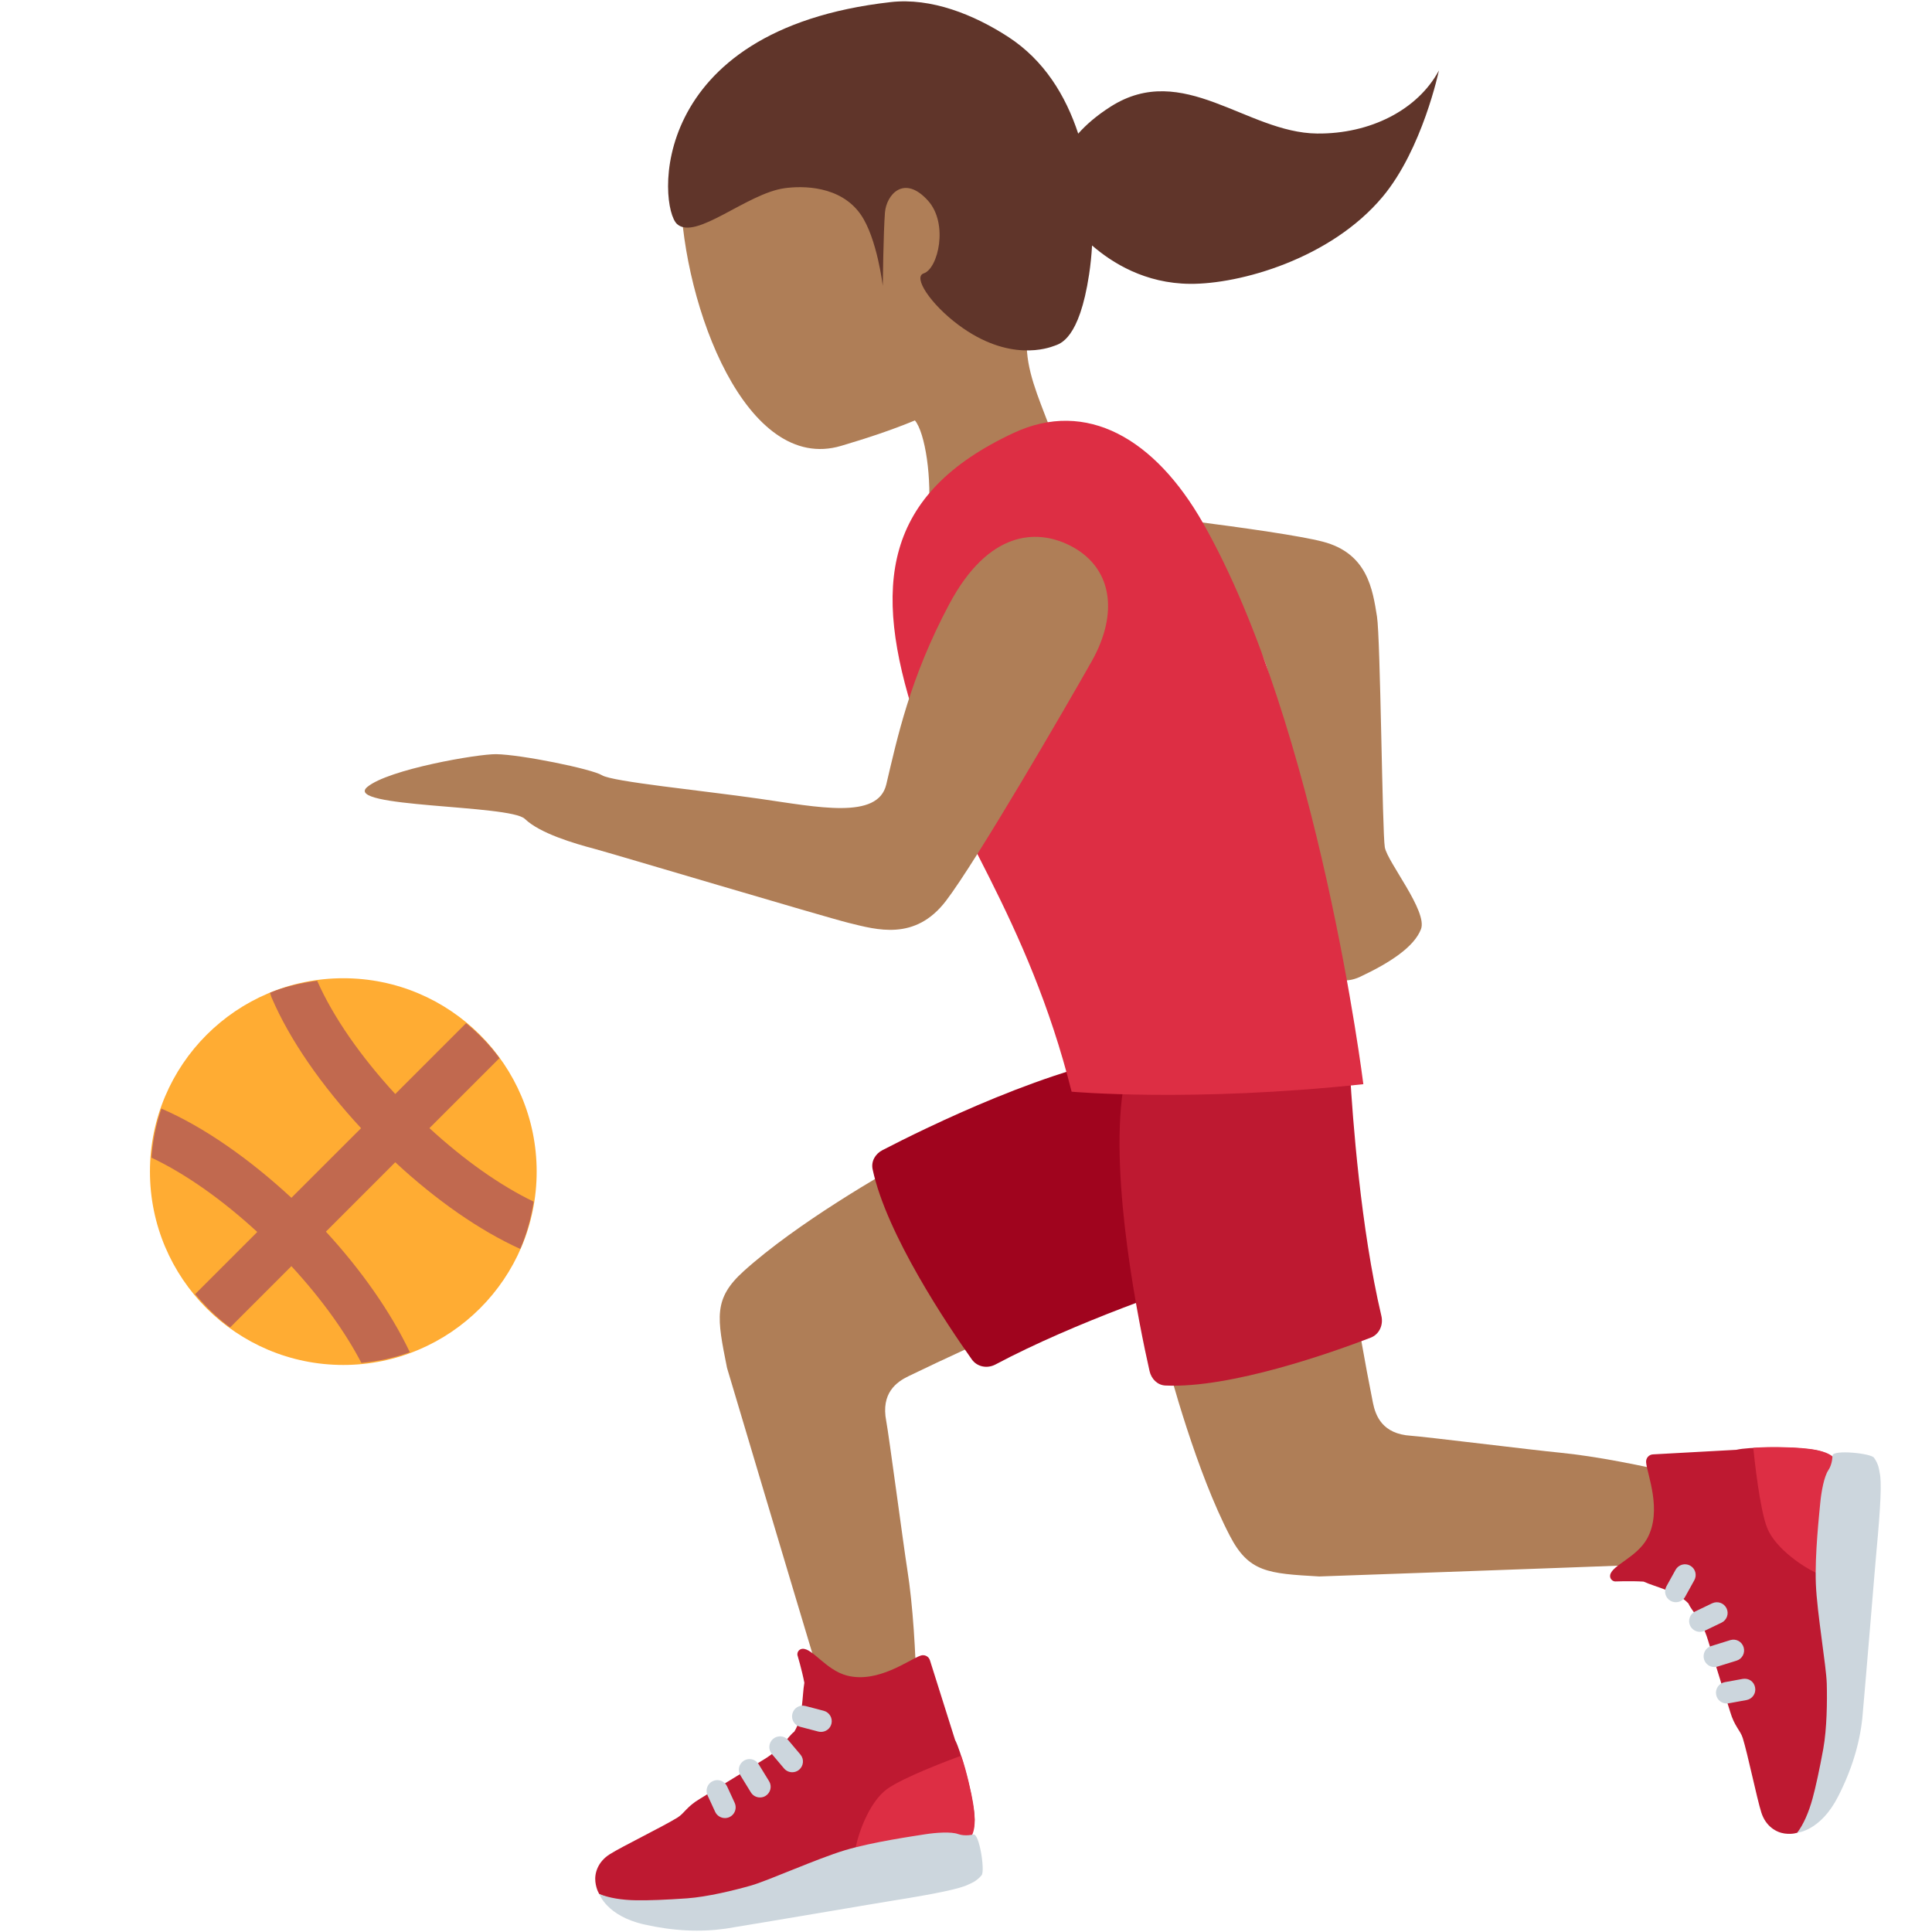 <svg viewBox="0 0 36 36" xmlns="http://www.w3.org/2000/svg"><path d="m26.29 26.753c-.53-.033-.658-.368-.708-.617-.16-.802-.275-1.489-.333-1.845l-3.604.707c.168.654.657 2.438 1.271 3.619.354.682.711.703 1.666.758 0 0 3.975-.139 6.542-.237.885-.034.973-1.48.215-1.657-.751-.176-1.595-.346-2.276-.413-.465-.044-2.533-.3-2.773-.315zm-12.431-3.068c-.57.514-.5.865-.312 1.803 0 0 1.113 3.738 1.854 6.2.265.881 1.698.641 1.679-.138-.019-.771-.067-1.63-.174-2.305-.073-.463-.346-2.528-.392-2.764-.102-.523.19-.73.419-.84.736-.356 1.371-.642 1.7-.786l-1.591-3.311c-.59.327-2.194 1.249-3.183 2.141z" fill="#af7e57"/><path d="m33.493 26.983c-.195-.018-.89-.026-1.139.032l-1.55.085c-.078.002-.137.069-.131.147.017.225.309.899.018 1.424-.195.351-.656.495-.688.679-.01.058.032.112.091.118 0 0 .284-.012.532.003.217.1.626.182.836.408.063.148.242.283.364.684.072.239.412 1.33.412 1.33.081.278.189.345.236.494.095.306.263 1.127.346 1.387s.28.37.433.391c.152.02.239-.016.239-.016s.385-.362.64-2.01c.15-.967.095-4.904.095-4.904l-.144-.114c-.143-.115-.384-.119-.59-.138z" fill="#be1931"/><path d="m31.227 29.855c-.033 0-.066-.008-.097-.025-.097-.053-.132-.175-.078-.272l.17-.307c.054-.097.178-.131.271-.078.097.053.132.175.078.272l-.17.307c-.035.066-.104.103-.174.103z" fill="#ccd6dd"/><path d="m33.882 29.325c-.243-.098-.797-.461-.953-.853-.141-.354-.241-1.312-.259-1.493.297-.028.753-.01.9.004.194.018.448.047.582.16.012.01-.22 1.64-.27 2.182z" fill="#dd2e44"/><path d="m34.147 27.12s-.002.164-.079.276c-.077.113-.129.39-.149.596-.019.206-.105.981-.083 1.524.022.544.194 1.527.203 1.855s.003.839-.065 1.217c-.069.378-.142.715-.199.922-.073.267-.171.486-.285.639 0 0 .43-.03.757-.667.258-.503.402-.986.454-1.457.004-.036.112-1.291.163-1.918.037-.459.1-1.191.1-1.191.081-.868.1-1.309.061-1.475-.007-.029-.013-.152-.106-.279-.059-.083-.761-.153-.772-.042zm-2.472 3.287c-.074 0-.146-.042-.181-.113-.048-.099-.006-.219.094-.267l.316-.152c.102-.047.219-.006.268.094.048.099.006.219-.094.267l-.316.152c-.028.013-.057.019-.087.019zm.269.656c-.085 0-.164-.055-.191-.141-.032-.106.026-.218.132-.25l.354-.11c.109-.034.218.026.251.132.032.106-.026.218-.132.25l-.354.11c-.021.007-.04.009-.06.009zm.23.679c-.095 0-.179-.067-.196-.164-.021-.109.052-.213.16-.233l.334-.061c.117-.019.213.052.232.161.021.109-.052.213-.16.233l-.334.061z" fill="#ccd6dd"/><path d="m18.11 33.515c-.031-.194-.196-.868-.314-1.095l-.467-1.48c-.021-.075-.101-.116-.175-.09-.214.073-.794.523-1.375.371-.388-.102-.642-.513-.828-.498-.059.005-.101.059-.092.117 0 0 .082.272.129.516-.043.235-.021.651-.188.911-.128.098-.214.305-.572.522-.213.129-1.186.729-1.186.729-.25.148-.287.269-.42.351-.273.168-1.026.535-1.257.68s-.289.363-.271.516c.018.152.074.228.074.228s.446.283 2.106.121c.974-.095 4.774-1.125 4.774-1.125l.075-.167c.076-.168.02-.403-.013-.607z" fill="#be1931"/><path d="m15.299 32.271c-.017 0-.033-.002-.051-.006l-.34-.089c-.106-.028-.171-.137-.143-.244s.132-.172.244-.143l.34.089c.106.028.171.137.143.244-.023.09-.104.149-.193.149z" fill="#ccd6dd"/><path d="m15.938 34.472c.035-.26.248-.886.59-1.135.308-.224 1.211-.559 1.382-.622.101.281.197.727.22.873.031.192.06.447-.017.606-.05.105-1.547.178-2.175.278z" fill="#dd2e44"/><path d="m18.14 34.183s-.159.039-.287-.008-.409-.028-.614.004c-.204.033-.976.142-1.497.298-.521.157-1.431.567-1.747.657s-.812.211-1.195.239c-.383.027-.728.04-.942.036-.277-.004-.513-.045-.69-.117 0 0 .136.409.834.567.552.125 1.055.145 1.524.078.036-.005 1.278-.212 1.899-.318.453-.078 1.178-.198 1.178-.198.861-.137 1.293-.229 1.444-.307.027-.014.144-.05.244-.172.066-.079-.041-.777-.151-.759zm-3.378-1.16c-.057 0-.113-.024-.153-.071l-.227-.269c-.071-.084-.06-.211.024-.282.084-.07.21-.061.282.024l.227.269c.071.084.06.211-.024.282-.037.032-.083.047-.129.047zm-.601.47c-.067 0-.133-.034-.17-.095l-.194-.316c-.059-.094-.029-.217.065-.275.092-.057.218-.029.274.066l.194.316c.059.094.029.217-.065.275-.032.02-.068.029-.104.029zm-.653.384c-.075 0-.148-.043-.182-.116l-.142-.308c-.046-.1-.002-.219.098-.265.101-.046.22-.003.266.098l.142.308c.046.1.002.219-.098.265-.027.012-.055.018-.084.018z" fill="#ccd6dd"/><path d="m16.444 21.431c.754-.391 3.244-1.626 4.948-1.799.156-.016.295.078.346.218l1.259 3.435c.065.176-.033.372-.222.433-.78.251-2.74.917-4.224 1.706-.157.084-.345.045-.443-.094-.442-.624-1.591-2.328-1.848-3.543-.031-.144.047-.286.184-.356z" fill="#a0041e"/><path d="m21.42 25.547c-.187-.828-.749-3.55-.494-5.242.023-.155.147-.265.292-.279l3.581-.349c.184-.018.346.126.357.325.047.818.198 2.882.584 4.518.041.173-.043.345-.198.405-.703.27-2.609.95-3.829.892-.144-.008-.259-.12-.293-.27z" fill="#be1931"/><path d="m18.032 10.659c-.037.617.172 1.537 1.603 1.665 1.43.128 2.808-.164 3.392-.377.584-.214.637.836.892 1.807.256.974.44 1.739.407 1.947-.054.352-.726 1.071-.388 1.647s.848 1.115 1.404.854 1.009-.557 1.136-.889c.127-.333-.626-1.25-.674-1.525s-.081-3.894-.146-4.3c-.08-.496-.172-1.177-1.01-1.395s-4.153-.593-4.985-.688c-.954-.109-1.582.436-1.631 1.254z" fill="#af7e57"/><path d="m19.132 6.366c.31-.401.546-.872.661-1.455.409-2.083-.794-4.073-2.688-4.444-1.893-.372-4.483 1.029-4.425 3.151.057 2.107 1.229 5.214 2.993 4.69.466-.138.932-.29 1.375-.474.189.224.325 1.081.247 1.815-.2 1.87 2.381 2.065 2.579.192.157-1.481-.768-2.423-.742-3.475z" fill="#af7e57"/><path d="m24.54 2.488c-1.311-.014-2.496-1.36-3.845-.501-.264.168-.456.337-.604.503-.234-.711-.636-1.367-1.299-1.799-.648-.422-1.443-.737-2.194-.652-4.578.516-4.329 3.827-3.981 4.137s1.299-.572 2.002-.669c.328-.046 1.041-.053 1.419.49.306.44.411 1.33.411 1.33s.012-1.012.041-1.368c.027-.332.356-.714.801-.221.387.428.19 1.268-.079 1.356-.207.068.129.575.648.961.946.704 1.681.428 1.786.389.106-.039.465-.118.648-1.333.026-.169.044-.35.055-.537.374.324.987.709 1.827.715.929.007 2.619-.466 3.586-1.621.744-.889 1.05-2.355 1.05-2.355-.395.736-1.283 1.186-2.272 1.175z" fill="#60352a"/><path d="m22.418 9.749c-.897-1.578-2.174-2.314-3.528-1.683-2.437 1.136-2.644 2.853-1.828 5.349.603 1.845 2.094 3.688 2.906 6.927 0 0 2.246.202 5.436-.14 0-.001-.827-6.655-2.986-10.453z" fill="#dd2e44"/><path d="m19.923 10.158c-.603-.298-1.501-.279-2.236 1.101s-.969 2.5-1.173 3.36c-.157.659-1.276.42-2.358.265-1.086-.156-2.742-.317-2.938-.438-.191-.118-1.507-.386-1.973-.393-.34-.005-2.01.282-2.402.612-.461.388 2.658.325 2.937.594s.914.457 1.312.562c.294.078 4.284 1.268 4.719 1.375.531.131 1.239.341 1.813-.406.574-.748 2.271-3.675 2.719-4.469.513-.91.38-1.768-.42-2.163z" fill="#af7e57"/><circle cx="6.397" cy="21.831" fill="#ffac33" r="3.603"/><path d="m7.365 21.657c.764.708 1.573 1.273 2.329 1.615.122-.277.201-.573.25-.881-.628-.303-1.297-.777-1.942-1.37l1.304-1.304c-.178-.245-.389-.459-.621-.652l-1.32 1.32c-.646-.702-1.158-1.437-1.455-2.11-.306.042-.603.109-.879.223.013.031.016.059.03.09.336.785.927 1.635 1.667 2.434l-1.298 1.297c-.796-.737-1.642-1.325-2.423-1.662-.1.29-.162.595-.185.914.636.302 1.317.782 1.972 1.385l-1.158 1.158c.193.232.408.444.652.621l1.142-1.142c.592.643 1.023 1.262 1.304 1.803.315-.03.617-.093.903-.199-.356-.751-.914-1.542-1.564-2.247z" fill="#c1694f"/></svg>